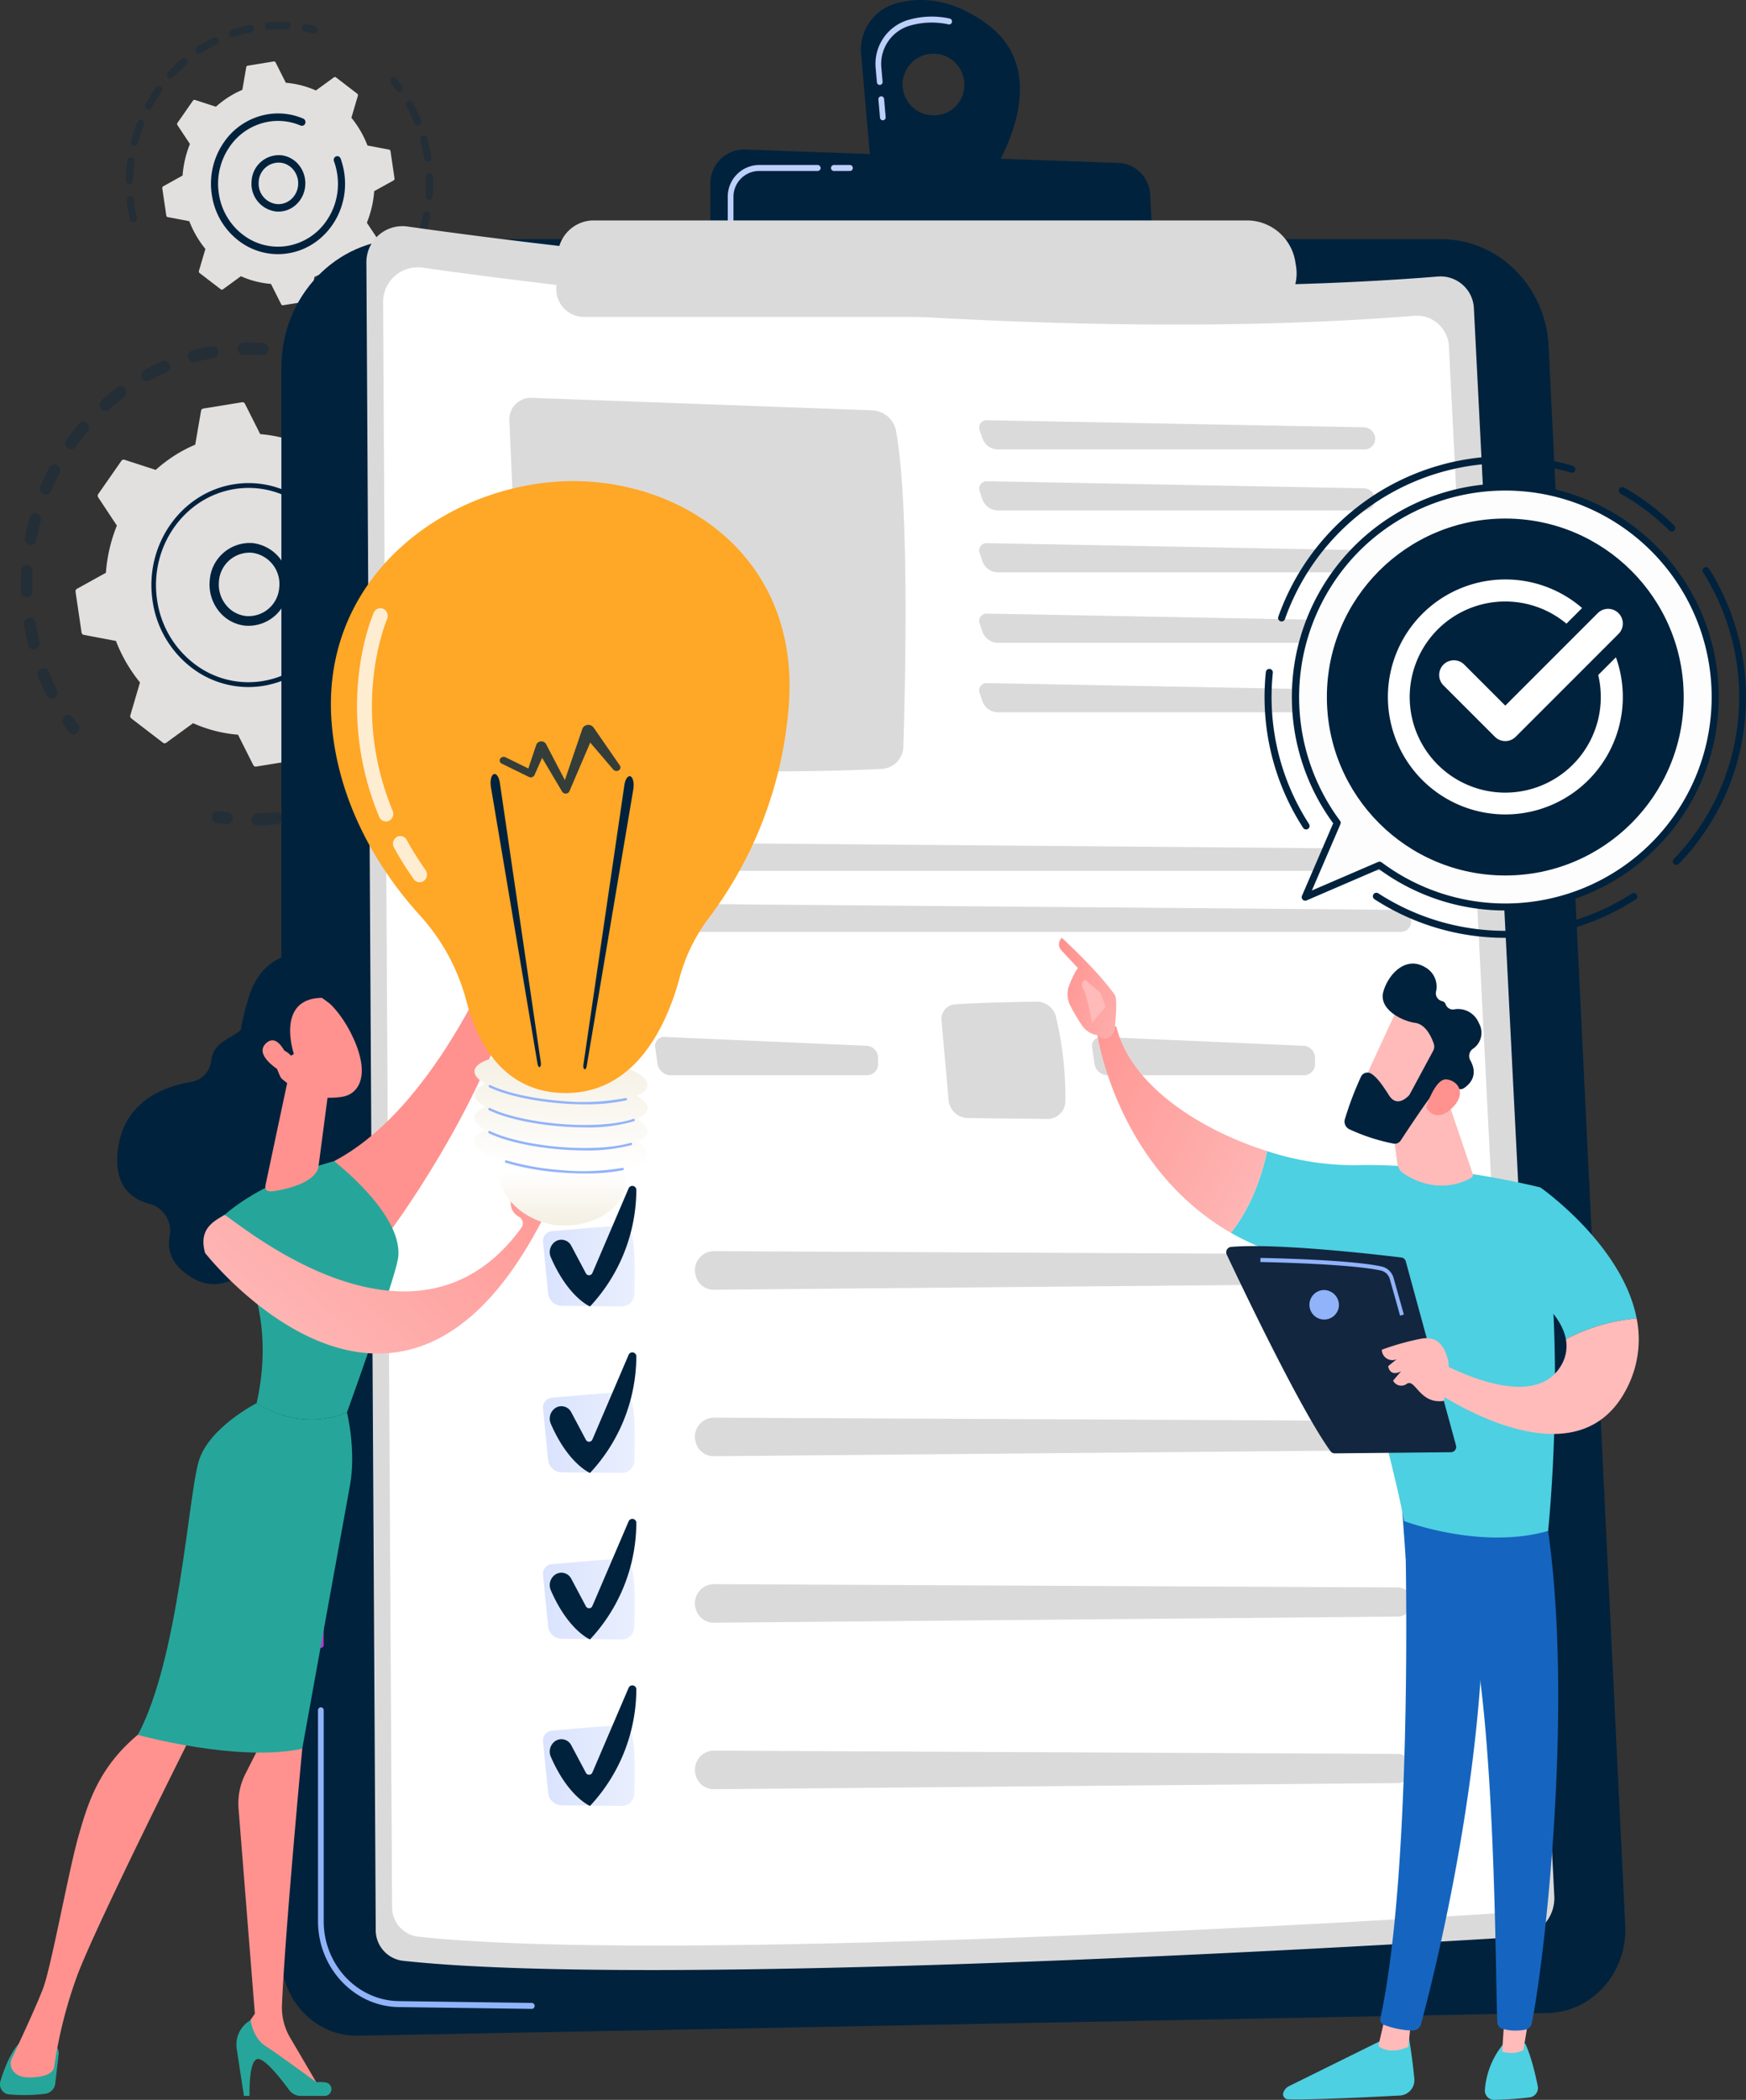 <svg id="img9" xmlns="http://www.w3.org/2000/svg" xmlns:xlink="http://www.w3.org/1999/xlink" width="417.709" height="502.223" viewBox="0 0 417.709 502.223">
  <rect x="0" y="0" width="417.709" height="502.223" fill="#333333" stroke="none"/>
  <defs>
    <linearGradient id="linear-gradient" x1="-30.681" y1="-2.445" x2="159.693" y2="15.534" gradientUnits="objectBoundingBox">
      <stop offset="0" stop-color="#a737d5"/>
      <stop offset="1" stop-color="#ef497a"/>
    </linearGradient>
    <linearGradient id="linear-gradient-2" y1="0.5" x2="1" y2="0.5" gradientUnits="objectBoundingBox">
      <stop offset="0" stop-color="#dae3fe"/>
      <stop offset="1" stop-color="#e9effd"/>
    </linearGradient>
    <linearGradient id="linear-gradient-6" x1="-31.909" y1="0.302" x2="-31.237" y2="1.263" gradientUnits="objectBoundingBox">
      <stop offset="0" stop-color="#febbba"/>
      <stop offset="1" stop-color="#ff928e"/>
    </linearGradient>
    <linearGradient id="linear-gradient-7" x1="-71.467" y1="1.602" x2="-70.432" y2="-1.187" xlink:href="#linear-gradient-6"/>
    <linearGradient id="linear-gradient-8" x1="-29.825" y1="1.698" x2="-29.362" y2="-1.193" xlink:href="#linear-gradient-6"/>
    <linearGradient id="linear-gradient-9" x1="-94.169" y1="1.857" x2="-93.914" y2="0.807" xlink:href="#linear-gradient-6"/>
    <linearGradient id="linear-gradient-10" x1="-62.392" y1="1.328" x2="-60.931" y2="-1.033" xlink:href="#linear-gradient-6"/>
    <linearGradient id="linear-gradient-11" x1="-225.703" y1="3.259" x2="-220.387" y2="-4.349" xlink:href="#linear-gradient-6"/>
    <linearGradient id="linear-gradient-12" x1="-114.581" y1="1.592" x2="-112.969" y2="4.225" xlink:href="#linear-gradient-6"/>
    <linearGradient id="linear-gradient-13" x1="0.245" y1="0.738" x2="1.049" y2="-0.129" xlink:href="#linear-gradient-6"/>
    <linearGradient id="linear-gradient-14" x1="0.5" x2="0.5" y2="1" gradientUnits="objectBoundingBox">
      <stop offset="0" stop-color="#f4efe2"/>
      <stop offset="0.697" stop-color="#fff"/>
      <stop offset="1" stop-color="#f4efe2"/>
    </linearGradient>
    <linearGradient id="linear-gradient-15" x1="168.484" y1="-0.207" x2="169.492" y2="-0.207" xlink:href="#linear-gradient-6"/>
    <linearGradient id="linear-gradient-16" x1="187.787" y1="-0.014" x2="188.801" y2="-0.014" xlink:href="#linear-gradient-6"/>
    <linearGradient id="linear-gradient-17" x1="1.116" y1="0.941" x2="-0.257" y2="0.054" xlink:href="#linear-gradient-6"/>
    <linearGradient id="linear-gradient-18" x1="1.434" y1="1.247" x2="-0.053" y2="0.185" xlink:href="#linear-gradient-6"/>
    <linearGradient id="linear-gradient-19" x1="259.481" y1="0.059" x2="261.483" y2="-1.721" xlink:href="#linear-gradient-6"/>
    <linearGradient id="linear-gradient-20" x1="24.605" y1="0.303" x2="25.607" y2="0.303" xlink:href="#linear-gradient-6"/>
    <linearGradient id="linear-gradient-21" x1="63.919" y1="0.247" x2="64.91" y2="0.247" xlink:href="#linear-gradient-6"/>
    <linearGradient id="linear-gradient-22" x1="78.957" y1="0.5" x2="79.957" y2="0.5" xlink:href="#linear-gradient-6"/>
    <linearGradient id="linear-gradient-23" x1="-2.291" y1="7.018" x2="-3.428" y2="8.299" xlink:href="#linear-gradient-6"/>
    <linearGradient id="linear-gradient-24" x1="-13.283" y1="24.541" x2="-10.677" y2="21.894" xlink:href="#linear-gradient-6"/>
  </defs>
  <g id="Grupo_28695" data-name="Grupo 28695" transform="translate(4.965 5.231)">
    <g id="Grupo_28689" data-name="Grupo 28689" transform="translate(0 76.713)">
      <g id="Grupo_28685" data-name="Grupo 28685" opacity="0.3">
        <path id="Trazado_68412" data-name="Trazado 68412" d="M550.642,913.45a1.4,1.4,0,0,1-1.448,1.369c-1.477-.08-2.979-.094-4.465-.042a1.406,1.406,0,0,1-1.422-1.369v-.028a1.419,1.419,0,0,1,1.332-1.494c1.564-.055,3.145-.04,4.7.044a1.413,1.413,0,0,1,1.3,1.366A1.446,1.446,0,0,1,550.642,913.45Zm-13.127,2.1c-1.464.264-2.932.6-4.363.989a1.374,1.374,0,0,1-1.682-1.034,1.454,1.454,0,0,1,.986-1.764c1.505-.412,3.05-.762,4.591-1.041a1.386,1.386,0,0,1,1.592,1.18,1.564,1.564,0,0,1,.018.171A1.433,1.433,0,0,1,537.515,915.553Zm-11.232,3.417c-1.368.6-2.727,1.266-4.042,1.985a1.347,1.347,0,0,1-1.859-.614,1.483,1.483,0,0,1,.585-1.951c1.384-.758,2.816-1.461,4.257-2.09a1.356,1.356,0,0,1,1.8.779,1.516,1.516,0,0,1,.1.48A1.455,1.455,0,0,1,526.283,918.97Zm-10.222,5.967c-1.208.9-2.391,1.875-3.519,2.884a1.334,1.334,0,0,1-1.943-.163,1.5,1.5,0,0,1,.155-2.039c1.188-1.062,2.434-2.083,3.7-3.036a1.337,1.337,0,0,1,1.922.336,1.495,1.495,0,0,1-.32,2.017Zm-8.7,8.208c-.983,1.161-1.933,2.382-2.823,3.631a1.336,1.336,0,0,1-1.929.292,1.492,1.492,0,0,1-.278-2.024c.936-1.313,1.935-2.6,2.97-3.82a1.333,1.333,0,0,1,1.946-.12,1.47,1.47,0,0,1,.461,1A1.487,1.487,0,0,1,507.36,933.145Zm-6.753,10.023c-.716,1.362-1.384,2.773-1.987,4.195a1.353,1.353,0,0,1-1.819.733,1.475,1.475,0,0,1-.7-1.909c.634-1.5,1.338-2.981,2.091-4.415a1.345,1.345,0,0,1,1.872-.568,1.454,1.454,0,0,1,.711,1.192A1.5,1.5,0,0,1,500.607,943.168Zm-1.194,53.686a1.347,1.347,0,0,1-1.858-.616c-.719-1.452-1.387-2.957-1.985-4.472a1.471,1.471,0,0,1,.746-1.889,1.356,1.356,0,0,1,1.8.782c.568,1.439,1.2,2.868,1.885,4.246a1.5,1.5,0,0,1,.154.59A1.46,1.46,0,0,1,499.413,996.854Zm-3.27-42.349c-.409,1.494-.76,3.025-1.045,4.551a1.383,1.383,0,0,1-1.618,1.141,1.447,1.447,0,0,1-1.087-1.7c.3-1.606.67-3.219,1.1-4.792a1.37,1.37,0,0,1,1.705-.991,1.435,1.435,0,0,1,1,1.314A1.523,1.523,0,0,1,496.143,954.505Zm-1.317,30.7a1.374,1.374,0,0,1-1.68-1.038c-.39-1.584-.721-3.206-.983-4.822a1.438,1.438,0,0,1,1.128-1.668,1.387,1.387,0,0,1,1.59,1.183c.249,1.536.563,3.078.934,4.583a1.5,1.5,0,0,1,.042.287A1.44,1.44,0,0,1,494.826,985.206Zm-.62-18.6c-.08,1.551-.1,3.127-.05,4.683a1.379,1.379,0,1,1-2.754.122c0-.01,0-.021,0-.031-.05-1.638-.032-3.3.052-4.929a1.376,1.376,0,0,1,2.753,0C494.208,966.5,494.207,966.551,494.205,966.6Z" transform="translate(-491.373 -911.854)" fill="#00223d"/>
        <path id="Trazado_68413" data-name="Trazado 68413" d="M553.539,1411.087a1.48,1.48,0,0,0-.287-.809c-.436-.589-.867-1.2-1.283-1.808a1.336,1.336,0,0,0-1.922-.338,1.491,1.491,0,0,0-.322,2.017c.437.643.89,1.282,1.349,1.9a1.336,1.336,0,0,0,1.934.255A1.474,1.474,0,0,0,553.539,1411.087Z" transform="translate(-539.538 -1318.897)" fill="#00223d"/>
      </g>
      <g id="Grupo_28686" data-name="Grupo 28686" transform="translate(45.743 19.792)" opacity="0.3">
        <path id="Trazado_68414" data-name="Trazado 68414" d="M763.917,1538.1a1.419,1.419,0,0,0-1.23-1.36c-.706-.079-1.424-.175-2.13-.285a1.39,1.39,0,0,0-1.566,1.218,1.435,1.435,0,0,0,1.161,1.643c.744.116,1.5.217,2.243.3a1.4,1.4,0,0,0,1.516-1.285A1.526,1.526,0,0,0,763.917,1538.1Z" transform="translate(-758.975 -1444.201)" fill="#00223d"/>
        <path id="Trazado_68415" data-name="Trazado 68415" d="M869.436,1097.44a1.38,1.38,0,1,1-2.756.01c0-1.52-.072-3.065-.2-4.606a1.428,1.428,0,0,1,1.255-1.565,1.4,1.4,0,0,1,1.492,1.316q.083,1,.133,2C869.407,1095.542,869.433,1096.5,869.436,1097.44Zm-2.4-10.9a1.378,1.378,0,0,1-1.647-1.092c-.322-1.5-.707-2.993-1.146-4.451a1.46,1.46,0,0,1,.9-1.814,1.367,1.367,0,0,1,1.729.943c.462,1.535.868,3.111,1.206,4.685a1.475,1.475,0,0,1,.032.244A1.438,1.438,0,0,1,867.033,1086.536Zm1.916,18.768c-.2,1.594-.476,3.2-.809,4.777a1.379,1.379,0,0,1-1.644,1.1,1.449,1.449,0,0,1-1.047-1.725c.316-1.5.575-3.022.768-4.536a1.393,1.393,0,0,1,1.55-1.241,1.421,1.421,0,0,1,1.192,1.356A1.529,1.529,0,0,1,868.948,1105.3Zm-5.482-30.593a1.35,1.35,0,0,1-1.836-.686c-.626-1.383-1.316-2.755-2.05-4.076a1.485,1.485,0,0,1,.5-1.977,1.343,1.343,0,0,1,1.885.521c.773,1.392,1.5,2.836,2.158,4.292a1.5,1.5,0,0,1,.132.544A1.458,1.458,0,0,1,863.466,1074.712Zm2.55,42.922c-.533,1.508-1.135,3.012-1.79,4.472a1.351,1.351,0,0,1-1.833.693,1.478,1.478,0,0,1-.661-1.924c.622-1.387,1.194-2.816,1.7-4.247a1.361,1.361,0,0,1,1.771-.853,1.443,1.443,0,0,1,.9,1.281A1.514,1.514,0,0,1,866.016,1117.634Zm-5.438,11.356c-.836,1.352-1.737,2.682-2.676,3.955a1.336,1.336,0,0,1-1.934.258,1.493,1.493,0,0,1-.245-2.029c.893-1.21,1.748-2.474,2.543-3.759a1.34,1.34,0,0,1,1.906-.426,1.461,1.461,0,0,1,.626,1.139A1.491,1.491,0,0,1,860.578,1128.99Zm-7.668,9.843c-1.1,1.129-2.253,2.223-3.433,3.25a1.334,1.334,0,0,1-1.94-.19,1.5,1.5,0,0,1,.181-2.036c1.122-.975,2.219-2.015,3.262-3.088a1.333,1.333,0,0,1,1.949.02,1.5,1.5,0,0,1-.019,2.045Zm-9.531,7.854c-1.306.85-2.662,1.652-4.03,2.382a1.347,1.347,0,0,1-1.853-.633,1.482,1.482,0,0,1,.6-1.945c1.3-.694,2.586-1.455,3.827-2.262a1.34,1.34,0,0,1,1.9.466,1.491,1.491,0,0,1,.205.685A1.468,1.468,0,0,1,843.378,1146.688Zm-10.949,5.466c-1.449.526-2.939.994-4.428,1.391a1.375,1.375,0,0,1-1.675-1.046,1.455,1.455,0,0,1,1-1.757c1.415-.377,2.83-.821,4.206-1.321a1.363,1.363,0,0,1,1.753.894,1.506,1.506,0,0,1,.075.4A1.449,1.449,0,0,1,832.429,1152.154Zm-11.813,2.808c-1.122.135-2.263.234-3.39.3q-.612.034-1.221.053a1.393,1.393,0,0,1-1.42-1.4,1.419,1.419,0,0,1,1.335-1.49q.579-.018,1.161-.05c1.071-.059,2.155-.154,3.222-.282a1.4,1.4,0,0,1,1.525,1.273c0,.029.006.06.007.089A1.427,1.427,0,0,1,820.616,1154.962Z" transform="translate(-805.079 -1059.6)" fill="#00223d"/>
        <path id="Trazado_68416" data-name="Trazado 68416" d="M1048.506,1025.355a1.486,1.486,0,0,0-.292-.816c-.46-.616-.943-1.233-1.432-1.835a1.333,1.333,0,0,0-1.943-.161,1.5,1.5,0,0,0-.154,2.039c.465.571.922,1.158,1.36,1.743a1.335,1.335,0,0,0,1.935.245A1.478,1.478,0,0,0,1048.506,1025.355Z" transform="translate(-995.574 -1022.197)" fill="#00223d"/>
      </g>
      <g id="Grupo_28688" data-name="Grupo 28688" transform="translate(13.099 14.249)">
        <path id="Trazado_68417" data-name="Trazado 68417" d="M630.128,997a.62.62,0,0,0-.748-.009l-6.44,4.691a32.845,32.845,0,0,0-10.748-2.754l-3.657-7.271a.636.636,0,0,0-.668-.353l-9.293,1.509a.659.659,0,0,0-.535.548l-1.391,8.09a33.9,33.9,0,0,0-9.452,6.035l-7.49-2.429a.628.628,0,0,0-.71.247l-5.554,7.962a.7.7,0,0,0-.009.785l4.471,6.757a37.284,37.284,0,0,0-2.624,11.279l-6.929,3.837a.686.686,0,0,0-.336.7l1.438,9.751a.662.662,0,0,0,.522.562l7.71,1.46a36.2,36.2,0,0,0,5.751,9.919l-2.315,7.859a.7.7,0,0,0,.235.745l7.588,5.828a.62.62,0,0,0,.748.01l6.44-4.692a32.842,32.842,0,0,0,10.748,2.754l3.657,7.271a.636.636,0,0,0,.668.352l9.293-1.509a.659.659,0,0,0,.535-.548l1.391-8.091a33.9,33.9,0,0,0,9.452-6.034l7.49,2.429a.627.627,0,0,0,.71-.247l5.554-7.962a.7.7,0,0,0,.009-.784l-4.471-6.757a37.287,37.287,0,0,0,2.625-11.279l6.929-3.837a.686.686,0,0,0,.336-.7l-1.438-9.751a.662.662,0,0,0-.522-.562l-7.71-1.46a36.209,36.209,0,0,0-5.751-9.919l2.315-7.859a.7.7,0,0,0-.235-.745Z" transform="translate(-568.006 -991.294)" fill="#e2dfdf"/>
        <g id="Grupo_28687" data-name="Grupo 28687" transform="translate(32.076 33.658)">
          <path id="Trazado_68418" data-name="Trazado 68418" d="M774.519,1189.794a9.6,9.6,0,0,1-10.3,8.946,9.265,9.265,0,0,1-6.4-3.549,10.182,10.182,0,0,1-2.13-7.255,9.6,9.6,0,0,1,10.3-8.947,9.735,9.735,0,0,1,8.555,9.347A10.476,10.476,0,0,1,774.519,1189.794Zm-14.992,3.922a7.1,7.1,0,0,0,4.9,2.721,7.361,7.361,0,0,0,7.894-6.859,7.52,7.52,0,0,0-6.537-8.283,7.36,7.36,0,0,0-7.894,6.859,8.074,8.074,0,0,0-.022,1.128A7.763,7.763,0,0,0,759.526,1193.716Z" transform="translate(-755.655 -1178.947)" fill="#00223d"/>
        </g>
        <path id="Trazado_68419" data-name="Trazado 68419" d="M720.669,1122.308q-.063-1.244-.246-2.493h0q-.058-.393-.128-.784a25.509,25.509,0,0,0-.976-3.769l-.017-.05c-.016-.047-.033-.095-.05-.142-.032-.092-.065-.183-.1-.275a.551.551,0,0,0-.543-.371.546.546,0,0,0-.169.038.588.588,0,0,0-.317.747,24.258,24.258,0,0,1,1.208,4.782,23.87,23.87,0,0,1-7.293,21.022,21.571,21.571,0,0,1-11.2,5.489,21.188,21.188,0,0,1-16.462-4.211,23.281,23.281,0,0,1-8.8-15.193c-1.867-12.665,6.429-24.552,18.493-26.511a21.154,21.154,0,0,1,11.714,1.429.519.519,0,0,0,.237.042.552.552,0,0,0,.481-.36.588.588,0,0,0-.3-.754,22.221,22.221,0,0,0-12.3-1.5c-12.665,2.057-21.373,14.546-19.414,27.831a24.439,24.439,0,0,0,9.241,15.949,22.306,22.306,0,0,0,14.9,4.68,22.6,22.6,0,0,0,2.379-.258,22.949,22.949,0,0,0,15.2-9.7A25.055,25.055,0,0,0,720.669,1122.308Z" transform="translate(-656.057 -1079.809)" fill="#00223d"/>
      </g>
    </g>
    <g id="Grupo_28694" data-name="Grupo 28694" transform="translate(25.156 0)">
      <g id="Grupo_28690" data-name="Grupo 28690" opacity="0.3">
        <path id="Trazado_68420" data-name="Trazado 68420" d="M888.708,488.584a.883.883,0,0,0-.654-.822c-.7-.175-1.421-.33-2.133-.461a.856.856,0,0,0-.985.726.889.889,0,0,0,.692,1.034c.679.124,1.363.272,2.034.439a.851.851,0,0,0,1.025-.663A.949.949,0,0,0,888.708,488.584Z" transform="translate(-842.807 -486.727)" fill="#00223d"/>
        <path id="Trazado_68421" data-name="Trazado 68421" d="M677.958,485.146a.868.868,0,0,1-.892.848,33.789,33.789,0,0,0-3.571.007q-.375.021-.752.05a.866.866,0,0,1-.911-.825.912.912,0,0,1,.787-.957q.394-.03.787-.052a35.231,35.231,0,0,1,3.745-.007.873.873,0,0,1,.808.844C677.959,485.085,677.959,485.115,677.958,485.146Zm-9.5,1.513a33.968,33.968,0,0,0-4.18,1.152.843.843,0,0,1-1.075-.569.905.905,0,0,1,.542-1.128,35.519,35.519,0,0,1,4.382-1.208.854.854,0,0,1,1,.7.971.971,0,0,1,.015.128A.886.886,0,0,1,668.459,486.66Zm-8.193,2.838a34.523,34.523,0,0,0-3.783,2.2.828.828,0,0,1-1.175-.273.918.918,0,0,1,.26-1.233,36.282,36.282,0,0,1,3.968-2.3.835.835,0,0,1,1.134.424.936.936,0,0,1,.081.336A.9.9,0,0,1,660.265,489.5Zm-7.279,4.864a35.938,35.938,0,0,0-3.155,3.1.823.823,0,0,1-1.2.036.925.925,0,0,1-.035-1.262,37.722,37.722,0,0,1,3.309-3.25.825.825,0,0,1,1.2.119.925.925,0,0,1-.114,1.258Zm-5.926,6.581a37.472,37.472,0,0,0-2.344,3.81.83.83,0,0,1-1.159.341.915.915,0,0,1-.325-1.216,39.394,39.394,0,0,1,2.456-3.994.826.826,0,0,1,1.19-.19.9.9,0,0,1,.346.673A.921.921,0,0,1,647.061,500.943Zm-4.224,7.891a37.872,37.872,0,0,0-1.385,4.291.848.848,0,0,1-1.044.629.9.9,0,0,1-.6-1.1,39.734,39.734,0,0,1,1.453-4.5.838.838,0,0,1,1.11-.488.893.893,0,0,1,.528.78A.928.928,0,0,1,642.837,508.835Zm-2.256,8.732a38.472,38.472,0,0,0-.339,4.521.852.852,0,1,1-1.7-.031,40.623,40.623,0,0,1,.356-4.74.86.86,0,0,1,.963-.759.878.878,0,0,1,.73.837A.983.983,0,0,1,640.581,517.566Zm-.064,14.6a.85.85,0,0,1-1.022-.668,40.583,40.583,0,0,1-.684-4.068c-.026-.208-.048-.415-.069-.623a.875.875,0,0,1,.758-.981.863.863,0,0,1,.936.8c.019.195.04.389.064.588a38.754,38.754,0,0,0,.653,3.884.928.928,0,0,1,.021.156A.888.888,0,0,1,640.518,532.164Z" transform="translate(-638.539 -484.164)" fill="#00223d"/>
      </g>
      <g id="Grupo_28691" data-name="Grupo 28691" transform="translate(53.689 13.244)" opacity="0.3">
        <path id="Trazado_68422" data-name="Trazado 68422" d="M972.437,607.383a40.828,40.828,0,0,1-.093,4.674.865.865,0,0,1-.918.818.886.886,0,0,1-.779-.963,38.79,38.79,0,0,0,.088-4.459.852.852,0,1,1,1.7-.083Zm-1.15-3.632a.857.857,0,0,1-.975-.74,38.966,38.966,0,0,0-.927-4.356.9.9,0,0,1,.584-1.1.846.846,0,0,1,1.052.612,40.666,40.666,0,0,1,.971,4.565.95.95,0,0,1,.01.1A.884.884,0,0,1,971.288,603.752Zm.423,12.938a40.364,40.364,0,0,1-1.167,4.514.843.843,0,0,1-1.079.56.9.9,0,0,1-.534-1.132,38.529,38.529,0,0,0,1.114-4.305.853.853,0,0,1,1.006-.693.882.882,0,0,1,.678.827A.957.957,0,0,1,971.711,616.689Zm-2.63-21.765a.837.837,0,0,1-1.117-.472,37.52,37.52,0,0,0-1.9-3.991.92.92,0,0,1,.31-1.22.83.83,0,0,1,1.164.326,39.13,39.13,0,0,1,1.994,4.186.926.926,0,0,1,.067.3A.9.9,0,0,1,969.08,594.924Zm-.218,30.608a39.427,39.427,0,0,1-2.167,4.086.828.828,0,0,1-1.176.272.919.919,0,0,1-.259-1.234,37.379,37.379,0,0,0,2.067-3.9.834.834,0,0,1,1.136-.419.9.9,0,0,1,.482.759A.928.928,0,0,1,968.863,625.532Zm-4.787,7.869a38.4,38.4,0,0,1-3.036,3.424.823.823,0,0,1-1.2-.031.925.925,0,0,1,.029-1.263,36.68,36.68,0,0,0,2.9-3.267.824.824,0,0,1,1.2-.121.908.908,0,0,1,.309.643A.918.918,0,0,1,964.076,633.4Zm-6.445,6.44A36.67,36.67,0,0,1,953.9,642.4a.83.83,0,0,1-1.161-.334.918.918,0,0,1,.317-1.218,34.69,34.69,0,0,0,3.559-2.442.825.825,0,0,1,1.191.183.923.923,0,0,1-.174,1.25Z" transform="translate(-952.626 -583.539)" fill="#00223d"/>
        <path id="Trazado_68423" data-name="Trazado 68423" d="M1011.6,560.585a.918.918,0,0,0-.171-.491c-.439-.61-.9-1.209-1.363-1.78a.824.824,0,0,0-1.2-.1.927.927,0,0,0-.095,1.259c.444.545.881,1.117,1.3,1.7a.825.825,0,0,0,1.192.173A.912.912,0,0,0,1011.6,560.585Z" transform="translate(-999.001 -558)" fill="#00223d"/>
      </g>
      <g id="Grupo_28693" data-name="Grupo 28693" transform="translate(8.692 9.46)">
        <path id="Trazado_68424" data-name="Trazado 68424" d="M730.958,540.723a.416.416,0,0,0-.5-.007l-4.309,3.139a21.977,21.977,0,0,0-7.192-1.842l-2.447-4.865a.426.426,0,0,0-.447-.236l-6.218,1.01a.441.441,0,0,0-.358.367l-.931,5.414a22.675,22.675,0,0,0-6.325,4.038l-5.012-1.626a.42.42,0,0,0-.475.165l-3.716,5.328a.47.47,0,0,0-.006.525l2.992,4.521a24.954,24.954,0,0,0-1.756,7.547l-4.636,2.568a.459.459,0,0,0-.225.469l.962,6.525a.442.442,0,0,0,.349.376l5.159.977a24.215,24.215,0,0,0,3.848,6.637l-1.55,5.259a.465.465,0,0,0,.157.5l5.077,3.9a.415.415,0,0,0,.5.006l4.309-3.139a21.974,21.974,0,0,0,7.192,1.843l2.447,4.865a.425.425,0,0,0,.447.236l6.219-1.01a.441.441,0,0,0,.358-.367l.931-5.414a22.681,22.681,0,0,0,6.325-4.038l5.012,1.626a.42.42,0,0,0,.475-.165l3.716-5.328a.471.471,0,0,0,.006-.525l-2.992-4.522a24.949,24.949,0,0,0,1.756-7.547l4.636-2.568a.459.459,0,0,0,.225-.469L744,558.37a.443.443,0,0,0-.35-.376l-5.159-.977a24.225,24.225,0,0,0-3.848-6.637l1.549-5.259a.465.465,0,0,0-.157-.5Z" transform="translate(-689.389 -536.906)" fill="#e2dfdf"/>
        <g id="Grupo_28692" data-name="Grupo 28692" transform="translate(21.351 22.404)">
          <path id="Trazado_68425" data-name="Trazado 68425" d="M827.146,669.2a6.813,6.813,0,0,1-2.3,4.572,6.192,6.192,0,0,1-4.709,1.523,6.684,6.684,0,0,1-5.808-7.359,6.54,6.54,0,0,1,7.013-6.093,6.313,6.313,0,0,1,4.357,2.417,6.9,6.9,0,0,1,1.471,3.94A7.233,7.233,0,0,1,827.146,669.2Zm-6.854,4.316a4.558,4.558,0,0,0,3.465-1.12,5.016,5.016,0,0,0,1.694-3.362h0a5.112,5.112,0,0,0-1.068-3.635,4.642,4.642,0,0,0-3.2-1.778,4.811,4.811,0,0,0-5.159,4.483,5.313,5.313,0,0,0-.014.73A4.878,4.878,0,0,0,820.292,673.516Z" transform="translate(-814.297 -661.811)" fill="#00223d"/>
        </g>
        <path id="Trazado_68426" data-name="Trazado 68426" d="M789.67,622.214q-.042-.847-.168-1.7a17.6,17.6,0,0,0-.823-3.318l-.052-.144a.851.851,0,0,0-.839-.573.812.812,0,0,0-.261.058.909.909,0,0,0-.49,1.154,15.685,15.685,0,0,1,.782,3.095h0c.009.058.017.116.025.174a15.581,15.581,0,0,1-.732,7.325,15.383,15.383,0,0,1-1.814,3.574l-.019.027-.057.083a14.152,14.152,0,0,1-9.373,5.979,13.92,13.92,0,0,1-1.467.16,13.758,13.758,0,0,1-9.19-2.886,15.072,15.072,0,0,1-5.7-9.835,15.522,15.522,0,0,1,2.6-11.183,14.153,14.153,0,0,1,9.373-5.979,13.7,13.7,0,0,1,7.583.925.81.81,0,0,0,.365.065.854.854,0,0,0,.744-.555.91.91,0,0,0-.468-1.164,15.326,15.326,0,0,0-8.484-1.036,15.832,15.832,0,0,0-10.487,6.69,17.335,17.335,0,0,0-2.907,12.511,16.856,16.856,0,0,0,6.375,11,15.389,15.389,0,0,0,10.282,3.229,15.689,15.689,0,0,0,1.641-.178C784.3,638.382,790.1,630.723,789.67,622.214Z" transform="translate(-745.954 -593.82)" fill="#00223d"/>
      </g>
    </g>
  </g>
  <g id="Grupo_28702" data-name="Grupo 28702" transform="translate(67.318)">
    <path id="Trazado_68431" data-name="Trazado 68431" d="M856.149,804.573c0-16.92,13.072-30.636,29.2-30.636H1133.63c13.7,0,24.992,11.264,25.689,25.618l18.327,377.718c.545,11.233-7.882,20.708-18.6,20.912l-284.565,5.427c-10.07.192-18.332-8.322-18.332-18.89Z" transform="translate(-856.149 -716.731)" fill="#00223d"/>
    <path id="Trazado_68432" data-name="Trazado 68432" d="M958.573,2803.728h-.009l-31.841-.432c-10.647-.145-19.309-9.353-19.309-20.525v-50.445a.681.681,0,1,1,1.36,0v50.445c0,10.4,8.06,18.963,17.967,19.1l31.841.431a.715.715,0,0,1-.008,1.427Z" transform="translate(-898.651 -2323.266)" fill="#91b3fa"/>
    <path id="Trazado_68433" data-name="Trazado 68433" d="M908.094,2608.545a.7.7,0,0,1-.68-.714v-8.169a.681.681,0,1,1,1.36,0v8.169A.7.7,0,0,1,908.094,2608.545Z" transform="translate(-898.651 -2214.399)" fill="url(#linear-gradient)"/>
    <g id="Grupo_28700" data-name="Grupo 28700" transform="translate(20.341 54.062)">
      <path id="Trazado_68434" data-name="Trazado 68434" d="M975.145,765.366a8.635,8.635,0,0,1,9.619-8.875c33.906,4.825,150.5,19.747,246.895,11.982a7.981,7.981,0,0,1,8.445,7.761l19.217,379.4a9.316,9.316,0,0,1-8.478,9.958c-40.543,2.518-207.511,12.25-267.066,5.7a7.377,7.377,0,0,1-6.4-7.425Z" transform="translate(-975.145 -756.408)" fill="#dbdada"/>
      <path id="Trazado_68435" data-name="Trazado 68435" d="M998.509,819.916a8.31,8.31,0,0,1,9.257-8.542c32.629,4.643,144.831,19,237.6,11.531a7.681,7.681,0,0,1,8.127,7.469l18.493,365.115a8.965,8.965,0,0,1-8.159,9.584c-39.017,2.423-199.7,11.789-257.009,5.49a7.1,7.1,0,0,1-6.157-7.145Z" transform="translate(-994.515 -801.451)" fill="#fff"/>
      <path id="Trazado_68436" data-name="Trazado 68436" d="M1175.188,990.967l3.465,78.278a4.858,4.858,0,0,0,4.6,4.747c13.816.409,56.866,1.51,81.174.181a5.439,5.439,0,0,0,5.016-5.372c.464-14.68,1.478-57.407-1.71-75.268a6.073,6.073,0,0,0-5.674-5.1l-81.66-3A5.174,5.174,0,0,0,1175.188,990.967Z" transform="translate(-1140.989 -944.352)" fill="#dbdada"/>
      <path id="Trazado_68437" data-name="Trazado 68437" d="M1925.115,1022.324a2.552,2.552,0,0,0,2.563-2.626,2.792,2.792,0,0,0-2.708-2.675l-90.093-1.685a1.782,1.782,0,0,0-1.76,2.559l.61,1.818a4.013,4.013,0,0,0,3.511,2.609Z" transform="translate(-1686.342 -968.895)" fill="#dbdada"/>
      <path id="Trazado_68438" data-name="Trazado 68438" d="M1834.876,1096.695a1.782,1.782,0,0,0-1.76,2.559l.61,1.818a4.013,4.013,0,0,0,3.511,2.608h87.877a2.552,2.552,0,0,0,2.563-2.626,2.792,2.792,0,0,0-2.708-2.675Z" transform="translate(-1686.342 -1035.659)" fill="#dbdada"/>
      <path id="Trazado_68439" data-name="Trazado 68439" d="M1834.876,1179.235a1.782,1.782,0,0,0-1.76,2.559l.61,1.818a4.013,4.013,0,0,0,3.511,2.609h87.877a2.552,2.552,0,0,0,2.563-2.626,2.792,2.792,0,0,0-2.708-2.675Z" transform="translate(-1686.342 -1103.394)" fill="#dbdada"/>
      <path id="Trazado_68440" data-name="Trazado 68440" d="M1834.876,1273.177a1.782,1.782,0,0,0-1.76,2.559l.61,1.818a4.013,4.013,0,0,0,3.511,2.608h87.877a2.552,2.552,0,0,0,2.563-2.626,2.791,2.791,0,0,0-2.708-2.675Z" transform="translate(-1686.342 -1180.486)" fill="#dbdada"/>
      <path id="Trazado_68441" data-name="Trazado 68441" d="M1834.876,1365.859a1.782,1.782,0,0,0-1.76,2.559l.61,1.818a4.012,4.012,0,0,0,3.511,2.609h87.877a2.552,2.552,0,0,0,2.563-2.626,2.792,2.792,0,0,0-2.708-2.675Z" transform="translate(-1686.342 -1256.544)" fill="#dbdada"/>
      <path id="Trazado_68442" data-name="Trazado 68442" d="M1394.068,1584.146a2.447,2.447,0,0,0,2.47-2.626,2.879,2.879,0,0,0-2.8-2.648l-210.331-1.739c-1.45-.012-1.9.952-.994,2.142l2.055,2.708a6.1,6.1,0,0,0,4.277,2.163Z" transform="translate(-1146.597 -1429.923)" fill="#dbdada"/>
      <path id="Trazado_68443" data-name="Trazado 68443" d="M1183.407,1658.49c-1.45-.012-1.9.951-.994,2.142l2.055,2.708a6.1,6.1,0,0,0,4.277,2.163h205.323a2.448,2.448,0,0,0,2.47-2.626,2.878,2.878,0,0,0-2.8-2.648Z" transform="translate(-1146.597 -1496.688)" fill="#dbdada"/>
      <path id="Trazado_68444" data-name="Trazado 68444" d="M1171.542,1791.274c5.044-.406,14.49-.594,19.689-.67a4.759,4.759,0,0,1,4.652,3.781,84.364,84.364,0,0,1,2.214,19.976,4.284,4.284,0,0,1-4.222,4.3l-19.188-.217a4.7,4.7,0,0,1-4.538-4.385l-1.687-18.941A3.477,3.477,0,0,1,1171.542,1791.274Z" transform="translate(-1135.405 -1605.105)" fill="#fff" opacity="0.6"/>
      <path id="Trazado_68445" data-name="Trazado 68445" d="M1381.521,1837.625a2.163,2.163,0,0,0-2.242,2.62l.546,3.814a3.218,3.218,0,0,0,3.027,2.735H1430a2.672,2.672,0,0,0,2.6-2.765l-.017-1.4a2.9,2.9,0,0,0-2.666-2.881Z" transform="translate(-1310.175 -1643.689)" fill="#dbdada"/>
      <path id="Trazado_68446" data-name="Trazado 68446" d="M1783.066,1791.274c5.044-.406,14.49-.594,19.689-.67a4.759,4.759,0,0,1,4.652,3.781,84.344,84.344,0,0,1,2.213,19.976,4.283,4.283,0,0,1-4.222,4.3l-19.187-.217a4.7,4.7,0,0,1-4.538-4.385l-1.687-18.941A3.477,3.477,0,0,1,1783.066,1791.274Z" transform="translate(-1642.398 -1605.105)" fill="#dbdada"/>
      <path id="Trazado_68447" data-name="Trazado 68447" d="M1993.044,1837.625a2.163,2.163,0,0,0-2.242,2.62l.546,3.814a3.218,3.218,0,0,0,3.027,2.735h47.147a2.672,2.672,0,0,0,2.6-2.765l-.016-1.4a2.9,2.9,0,0,0-2.666-2.881Z" transform="translate(-1817.167 -1643.689)" fill="#dbdada"/>
      <g id="Grupo_28699" data-name="Grupo 28699" transform="translate(39.025 229.563)">
        <path id="Trazado_68448" data-name="Trazado 68448" d="M1227.631,2096.917h-.048l-17.706-.178a4.833,4.833,0,0,1-4.857-4.248l-1.557-15.589a3.5,3.5,0,0,1,.763-2.547,3.824,3.824,0,0,1,2.709-1.4h0c1.492-.107,3.593-.3,5.816-.493,4.683-.419,10.511-.939,13.79-.982a4.972,4.972,0,0,1,4.958,3.639c.922,3.578.842,10.353.666,17.568A4.46,4.46,0,0,1,1227.631,2096.917Zm-20.6-22.541a2.476,2.476,0,0,0-1.761.9,2.032,2.032,0,0,0-.451,1.48l1.556,15.588a3.453,3.453,0,0,0,3.518,2.97l17.705.178h.035a3.069,3.069,0,0,0,3.175-2.843c.173-7.106.255-13.765-.62-17.159a3.666,3.666,0,0,0-3.628-2.585c-3.23.043-9.031.562-13.692.978-2.23.2-4.336.387-5.839.495Z" transform="translate(-1203.447 -2065.162)" fill="#fff"/>
        <path id="Trazado_68449" data-name="Trazado 68449" d="M1224.475,2091.218c3.72-.267,11.8-1.128,15.638-1.178a3.442,3.442,0,0,1,3.431,2.487c.74,2.87.642,8.593.514,13.875a3,3,0,0,1-3.114,2.827l-14.149-.142a3.318,3.318,0,0,1-3.347-2.884l-1.244-12.457A2.367,2.367,0,0,1,1224.475,2091.218Z" transform="translate(-1218.988 -2080.395)" fill="url(#linear-gradient-2)"/>
        <path id="Trazado_68450" data-name="Trazado 68450" d="M1435.192,2129.114a4.436,4.436,0,0,0,4.288,3.437l163.819-1.466a3.493,3.493,0,0,0-.013-6.976l-163.823-.784A4.568,4.568,0,0,0,1435.192,2129.114Z" transform="translate(-1395.456 -2107.71)" fill="#dbdada"/>
        <path id="Trazado_68451" data-name="Trazado 68451" d="M1233.152,2049.537h0a2.65,2.65,0,0,1,3.748,1.07l3.492,6.569a.855.855,0,0,0,1.558-.071l8.662-20.235a.962.962,0,0,1,1.849.438,41.045,41.045,0,0,1-11.079,27.8s-5.194-2.118-9.376-11.756A3.069,3.069,0,0,1,1233.152,2049.537Z" transform="translate(-1226.911 -2036.269)" fill="#00223d"/>
        <path id="Trazado_68452" data-name="Trazado 68452" d="M1227.631,2318.91h-.048l-17.706-.178a4.833,4.833,0,0,1-4.857-4.248l-1.557-15.588a3.5,3.5,0,0,1,.763-2.547,3.823,3.823,0,0,1,2.709-1.4h0c1.492-.107,3.593-.295,5.816-.493,4.683-.419,10.511-.939,13.79-.982h.071a4.964,4.964,0,0,1,4.887,3.639c.922,3.579.842,10.353.666,17.568A4.46,4.46,0,0,1,1227.631,2318.91Zm-20.6-22.54a2.474,2.474,0,0,0-1.761.9,2.033,2.033,0,0,0-.451,1.48l1.556,15.588a3.452,3.452,0,0,0,3.518,2.97l17.705.179h.035a3.069,3.069,0,0,0,3.175-2.843c.173-7.106.255-13.766-.62-17.159a3.644,3.644,0,0,0-3.628-2.584c-3.23.042-9.03.56-13.691.977-2.23.2-4.336.387-5.839.5Z" transform="translate(-1203.447 -2247.337)" fill="#fff"/>
        <path id="Trazado_68453" data-name="Trazado 68453" d="M1224.475,2313.216c3.72-.267,11.8-1.128,15.638-1.178a3.439,3.439,0,0,1,3.431,2.487c.74,2.871.642,8.593.514,13.875a3,3,0,0,1-3.114,2.828l-14.149-.143a3.318,3.318,0,0,1-3.347-2.884l-1.244-12.457A2.367,2.367,0,0,1,1224.475,2313.216Z" transform="translate(-1218.988 -2262.574)" fill="url(#linear-gradient-2)"/>
        <path id="Trazado_68454" data-name="Trazado 68454" d="M1435.192,2351.111a4.435,4.435,0,0,0,4.288,3.437l163.819-1.466a3.493,3.493,0,0,0-.013-6.976l-163.823-.784A4.568,4.568,0,0,0,1435.192,2351.111Z" transform="translate(-1395.456 -2289.889)" fill="#dbdada"/>
        <path id="Trazado_68455" data-name="Trazado 68455" d="M1233.152,2271.534h0a2.65,2.65,0,0,1,3.748,1.07l3.492,6.569a.855.855,0,0,0,1.558-.071l8.662-20.235a.962.962,0,0,1,1.849.438,41.044,41.044,0,0,1-11.079,27.8s-5.194-2.118-9.376-11.755A3.069,3.069,0,0,1,1233.152,2271.534Z" transform="translate(-1226.911 -2218.448)" fill="#00223d"/>
        <path id="Trazado_68456" data-name="Trazado 68456" d="M1227.631,2540.908h-.048l-17.706-.178a4.832,4.832,0,0,1-4.857-4.247l-1.557-15.588a3.5,3.5,0,0,1,.763-2.549,3.825,3.825,0,0,1,2.709-1.4h0c1.492-.107,3.593-.294,5.816-.493,4.683-.418,10.511-.939,13.79-.982h.071a4.965,4.965,0,0,1,4.887,3.639c.922,3.579.842,10.352.666,17.568A4.461,4.461,0,0,1,1227.631,2540.908Zm-20.6-22.541a2.478,2.478,0,0,0-1.761.9,2.034,2.034,0,0,0-.451,1.481l1.556,15.588a3.451,3.451,0,0,0,3.518,2.969l17.706.178h.035a3.069,3.069,0,0,0,3.175-2.842c.173-7.107.255-13.766-.62-17.159a3.639,3.639,0,0,0-3.628-2.584c-3.23.043-9.03.561-13.691.977-2.23.2-4.336.388-5.839.5Z" transform="translate(-1203.447 -2429.515)" fill="#fff"/>
        <path id="Trazado_68457" data-name="Trazado 68457" d="M1224.475,2535.213c3.72-.267,11.8-1.128,15.638-1.178a3.443,3.443,0,0,1,3.431,2.487c.74,2.872.642,8.594.514,13.876a3,3,0,0,1-3.114,2.828l-14.149-.143a3.317,3.317,0,0,1-3.347-2.884l-1.244-12.457A2.367,2.367,0,0,1,1224.475,2535.213Z" transform="translate(-1218.988 -2444.752)" fill="url(#linear-gradient-2)"/>
        <path id="Trazado_68458" data-name="Trazado 68458" d="M1435.192,2573.109a4.436,4.436,0,0,0,4.288,3.437l163.819-1.465a3.494,3.494,0,0,0-.013-6.977l-163.823-.784A4.568,4.568,0,0,0,1435.192,2573.109Z" transform="translate(-1395.456 -2472.067)" fill="#dbdada"/>
        <path id="Trazado_68459" data-name="Trazado 68459" d="M1233.152,2493.532h0a2.65,2.65,0,0,1,3.748,1.07l3.492,6.569a.855.855,0,0,0,1.558-.071l8.662-20.235a.962.962,0,0,1,1.849.438,41.047,41.047,0,0,1-11.079,27.8s-5.194-2.118-9.376-11.756A3.069,3.069,0,0,1,1233.152,2493.532Z" transform="translate(-1226.911 -2400.626)" fill="#00223d"/>
        <path id="Trazado_68460" data-name="Trazado 68460" d="M1227.631,2762.906h-.048l-17.706-.178a4.831,4.831,0,0,1-4.857-4.248l-1.557-15.588a3.5,3.5,0,0,1,.763-2.548,3.823,3.823,0,0,1,2.709-1.4h0c1.492-.107,3.593-.295,5.816-.494,4.683-.419,10.511-.939,13.79-.981h.071a4.964,4.964,0,0,1,4.887,3.64c.922,3.578.842,10.352.666,17.567A4.461,4.461,0,0,1,1227.631,2762.906Zm-20.6-22.541a2.474,2.474,0,0,0-1.761.9,2.035,2.035,0,0,0-.451,1.481l1.556,15.588a3.453,3.453,0,0,0,3.518,2.97l17.706.178h.035a3.069,3.069,0,0,0,3.175-2.842c.173-7.107.255-13.767-.62-17.161a3.635,3.635,0,0,0-3.628-2.584c-3.23.042-9.03.562-13.691.978-2.23.2-4.336.388-5.839.5Z" transform="translate(-1203.447 -2611.694)" fill="#fff"/>
        <path id="Trazado_68461" data-name="Trazado 68461" d="M1224.475,2757.211c3.72-.267,11.8-1.128,15.638-1.178a3.441,3.441,0,0,1,3.431,2.487c.74,2.871.642,8.594.514,13.876a3,3,0,0,1-3.114,2.827l-14.149-.143a3.317,3.317,0,0,1-3.347-2.883l-1.244-12.458A2.368,2.368,0,0,1,1224.475,2757.211Z" transform="translate(-1218.988 -2626.931)" fill="url(#linear-gradient-2)"/>
        <path id="Trazado_68462" data-name="Trazado 68462" d="M1435.192,2795.107h0a4.436,4.436,0,0,0,4.288,3.437l163.819-1.466a3.493,3.493,0,0,0-.013-6.976l-163.823-.784A4.569,4.569,0,0,0,1435.192,2795.107Z" transform="translate(-1395.456 -2654.246)" fill="#dbdada"/>
        <path id="Trazado_68463" data-name="Trazado 68463" d="M1233.152,2715.53h0a2.65,2.65,0,0,1,3.748,1.07l3.492,6.569a.855.855,0,0,0,1.558-.071l8.662-20.234a.962.962,0,0,1,1.849.438,41.044,41.044,0,0,1-11.079,27.8s-5.194-2.118-9.376-11.755A3.069,3.069,0,0,1,1233.152,2715.53Z" transform="translate(-1226.911 -2582.806)" fill="#00223d"/>
      </g>
    </g>
    <path id="Trazado_68464" data-name="Trazado 68464" d="M1697.4,460.706c-8.968-6.547-16.766-6.417-22.256-4.717a11.488,11.488,0,0,0-7.777,12.08l2.367,27.114,28.171,2.623S1714.987,473.546,1697.4,460.706Zm-12.388,21.875a7.379,7.379,0,1,1,7.024-7.371A7.2,7.2,0,0,1,1685.01,482.581Z" transform="translate(-1528.661 -455)" fill="#00223d"/>
    <g id="Grupo_28701" data-name="Grupo 28701" transform="translate(142.14 3.97)">
      <path id="Trazado_68465" data-name="Trazado 68465" d="M1689.437,501.942a.693.693,0,0,1-.676-.649l-.377-4.318a.7.7,0,0,1,.615-.775.684.684,0,0,1,.739.646l.377,4.318a.7.7,0,0,1-.615.775A.622.622,0,0,1,1689.437,501.942Zm-.739-8.462a.693.693,0,0,1-.677-.649l-.287-3.278a10.966,10.966,0,0,1,7.411-11.507,20.1,20.1,0,0,1,10.3-.444.713.713,0,0,1,.529.842.681.681,0,0,1-.8.555,18.839,18.839,0,0,0-9.638.414,9.537,9.537,0,0,0-6.441,10.009l.286,3.278a.7.7,0,0,1-.615.775C1688.74,493.479,1688.719,493.479,1688.7,493.479Z" transform="translate(-1687.691 -477.135)" fill="#bdd0fb"/>
    </g>
    <path id="Trazado_68466" data-name="Trazado 68466" d="M1456.511,676.288V662.656a8.114,8.114,0,0,1,8.2-8.314l89.571,3.22a7.9,7.9,0,0,1,7.432,7.6l.749,13.1Z" transform="translate(-1353.888 -618.583)" fill="#00223d"/>
    <path id="Trazado_68467" data-name="Trazado 68467" d="M1629.919,676.476h-3.852a.714.714,0,0,1,0-1.427h3.852a.714.714,0,0,1,0,1.427Z" transform="translate(-1493.897 -635.58)" fill="#bdd0fb"/>
    <path id="Trazado_68468" data-name="Trazado 68468" d="M1481.577,689a.7.7,0,0,1-.68-.713v-5.515a7.561,7.561,0,0,1,7.364-7.727h14.162a.714.714,0,0,1,0,1.427h-14.162a6.165,6.165,0,0,0-6,6.3v5.515A.7.7,0,0,1,1481.577,689Z" transform="translate(-1374.105 -635.58)" fill="#bdd0fb"/>
    <path id="Trazado_68469" data-name="Trazado 68469" d="M1241.289,757.313a8.632,8.632,0,0,1,8.431-8.432l156.631,0a11.751,11.751,0,0,1,11.408,10.076l.133.8c1.052,6.378-3.628,12.212-9.8,12.212H1247.4a6.647,6.647,0,0,1-6.457-7.108Z" transform="translate(-1175.162 -696.166)" fill="#dbdada"/>
  </g>
  <g id="Grupo_28708" data-name="Grupo 28708" transform="translate(0 115.068)">
    <g id="Grupo_28705" data-name="Grupo 28705" transform="translate(0 93.034)">
      <path id="Trazado_68470" data-name="Trazado 68470" d="M663.1,1789.063s-5.583,2.85-6.609,6.123c-.824,2.627-7,2.965-7.607,8.131a5.811,5.811,0,0,1-4.727,5.21c-6.3,1.014-16.021,4.449-17.576,15.937-1.187,8.767,3.073,12.092,7.543,13.243a6.648,6.648,0,0,1,4.8,7.675c-.637,3.336.313,7.193,5.821,10.242,12.343,6.834,24.67-16.191,24.67-16.191l2.526-40.2Z" transform="translate(-598.333 -1757.88)" fill="#00223d"/>
      <path id="Trazado_68471" data-name="Trazado 68471" d="M972.814,1670.858s-15.883,45.433-42.945,59.632c0,0,9.007,15.421,13.708,16.357,0,0,28.91-38.827,31.857-70.636Z" transform="translate(-849.95 -1660.877)" fill="url(#linear-gradient-6)"/>
      <path id="Trazado_68472" data-name="Trazado 68472" d="M476.356,3182.441l-.8,6.89a2.782,2.782,0,0,1-2.379,2.49,39.988,39.988,0,0,1-8.788.144,2.435,2.435,0,0,1-1.951-3.16c.806-2.66,2.28-6.653,4.405-9h7.284A2.317,2.317,0,0,1,476.356,3182.441Z" transform="translate(-462.33 -2899.167)" fill="#26a69a"/>
      <path id="Trazado_68473" data-name="Trazado 68473" d="M809.972,2744.522l1.23,7.588s-4.117,43.76-4.849,61.264a14.239,14.239,0,0,0,1.934,7.8l7.159,12.2L797.25,2822.1l-.362-2.33,2.979-4.3-3.9-49.022a15.664,15.664,0,0,1,1.631-8.319l3.763-7.419Z" transform="translate(-738.894 -2541.963)" fill="url(#linear-gradient-7)"/>
      <path id="Trazado_68474" data-name="Trazado 68474" d="M814.414,3166.839h-5.807a3.441,3.441,0,0,1-2.774-1.428c-1.81-2.468-5.561-7.283-7.354-7.409-2.414-.169-2.105,8.836-2.105,8.836h-1.353l-1.714-11.191a6.721,6.721,0,0,1,3.312-6.923s.552,4.282,3.544,6.176,12.176,8.677,12.176,8.677a7.922,7.922,0,0,1,2.36.066A1.62,1.62,0,0,1,814.414,3166.839Z" transform="translate(-736.665 -2873.665)" fill="#26a69a"/>
      <path id="Trazado_68475" data-name="Trazado 68475" d="M520.86,2750.187s-24.119,48.009-27.953,58.969a109.591,109.591,0,0,0-5.229,20.971c-.081,1.354-1.684,2.651-6.105,2.651-2.281,0-3.4-.96-3.946-1.889a2.82,2.82,0,0,1-.1-2.619c1.4-2.962,5.823-12.432,7.463-16.725,1.958-5.128,6.169-28.364,8.479-36.443s4.92-16.843,14.978-24.915C508.449,2750.187,515.353,2743.09,520.86,2750.187Z" transform="translate(-474.703 -2544.023)" fill="url(#linear-gradient-8)"/>
      <path id="Trazado_68476" data-name="Trazado 68476" d="M775.223,2061.206c6.222-27.665-9.54-43.311-9.54-43.311,9.945-10.017,28.065-14.576,28.065-14.576s17.291,13.265,15.239,23.647c-1.2,6.085-12.153,36.448-12.153,36.448S786.707,2068.444,775.223,2061.206Z" transform="translate(-713.829 -1933.707)" fill="#26a69a"/>
      <path id="Trazado_68477" data-name="Trazado 68477" d="M669.889,2339.741c2.532-8,13.794-13.7,13.794-13.7,11.485,7.238,21.611,2.209,21.611,2.209s2.271,9.109.7,17.574-11.4,62.866-11.4,62.866c-15.5,3.295-39.327-3.314-39.327-3.314C665.14,2386.992,667.357,2347.745,669.889,2339.741Z" transform="translate(-622.29 -2198.546)" fill="#26a69a"/>
      <path id="Trazado_68478" data-name="Trazado 68478" d="M838.825,1891l-5.058,23.842c-.484,2.1,1.34,1.757,3.363,1.357,3.314-.656,7.585-2.006,9.012-4.712a2.663,2.663,0,0,0,.259-.9l2.173-16.533a3,3,0,0,0-1.657-3.121l-4.193-1.951A2.807,2.807,0,0,0,838.825,1891Z" transform="translate(-770.21 -1839.665)" fill="url(#linear-gradient-9)"/>
      <g id="Grupo_28703" data-name="Grupo 28703" transform="translate(57.288 20.159)">
        <path id="Trazado_68479" data-name="Trazado 68479" d="M846.721,1773.119s5.991,2.654,10.064,11.738,1.032,13.278-2.789,13.854-9.535.489-15.579-5.38S838.934,1769.972,846.721,1773.119Z" transform="translate(-829.458 -1764.647)" fill="url(#linear-gradient-10)"/>
        <path id="Trazado_68480" data-name="Trazado 68480" d="M810.493,1751.436s-4.52-13.29,6.71-13.447l2.642,1.938s4.12-7.368-2.642-10.886-14.677-.612-17.555,8.948-3.369,15.959,1.418,20.533,6.761-.612,6.761-.612-2.607-4.278-1.546-6.567,3.51.473,3.51.473Z" transform="translate(-797.472 -1727.601)" fill="#00223d"/>
        <path id="Trazado_68481" data-name="Trazado 68481" d="M836.062,1846.955s-2.285-6.846-5.334-4.119,2.478,6.323,4.641,7.489Z" transform="translate(-824.3 -1821.641)" fill="url(#linear-gradient-11)"/>
      </g>
      <g id="Grupo_28704" data-name="Grupo 28704" transform="translate(119.704)">
        <path id="Trazado_68482" data-name="Trazado 68482" d="M1167.3,1633.464c.242.808-2.563,2.039-4.216-1.267-.058-1.584-.976-8.372-.074-9.663,4.806-6.875,9.88-7.32,9.88-7.32.945,1.792,2.1,3.306,2.639,5.474a6.934,6.934,0,0,1-.631,4.891c-.793,1.5-1.876,3.449-2.9,4.975A6.168,6.168,0,0,1,1167.3,1633.464Z" transform="translate(-1162.619 -1615.213)" fill="url(#linear-gradient-12)"/>
      </g>
      <path id="Trazado_68483" data-name="Trazado 68483" d="M747.434,2025.259s46.27,59.286,80.839-8.218a8.732,8.732,0,0,0,.249-4.217c-.209-1.258.583-5.72,1.019-8a1.248,1.248,0,0,0-1.065-1.5,1.6,1.6,0,0,0-1.445.65l-6.314,8.437a3.6,3.6,0,0,0,1.788,4.2,1.789,1.789,0,0,1,.616,2.635c-26.29,36.162-70.262-3.52-71.067-3.053C749.2,2017.849,745.9,2019.676,747.434,2025.259Z" transform="translate(-698.377 -1933.707)" fill="url(#linear-gradient-13)"/>
    </g>
    <g id="Grupo_28707" data-name="Grupo 28707" transform="translate(79.162)">
      <path id="Trazado_68484" data-name="Trazado 68484" d="M1126.423,1869.358c.073-.951,1-1.774,2.567-2.434-1.7-.986-2.646-2.042-2.567-3.078.241-3.136,9.7-4.894,21.137-3.927s20.5,4.293,20.264,7.429c-.073.951-1,1.774-2.567,2.434,1.7.985,2.646,2.042,2.567,3.079-.073.95-1,1.774-2.567,2.434,1.7.985,2.646,2.042,2.567,3.078-.073.951-1,1.774-2.567,2.434,1.7.986,2.646,2.042,2.567,3.079-.106,1.386-2.019,2.5-5.106,3.234a29.129,29.129,0,0,1-.078,3.388c-.447,5.778-6.641,10.308-14.833,10.308s-15.282-6.177-15.363-11.973a30.581,30.581,0,0,1,.16-3.782c-3.92-1.374-6.307-3.051-6.182-4.678.073-.951,1-1.775,2.567-2.435-1.7-.986-2.646-2.042-2.567-3.078.073-.951,1-1.774,2.567-2.434C1127.286,1871.451,1126.344,1870.394,1126.423,1869.358Z" transform="translate(-1092.064 -1722.776)" fill="url(#linear-gradient-14)"/>
      <g id="Grupo_28706" data-name="Grupo 28706" transform="translate(37.661 144.437)">
        <path id="Trazado_68485" data-name="Trazado 68485" d="M1188.114,2005.344a47.12,47.12,0,0,0,9.069-.778.287.287,0,0,0,.218-.337.276.276,0,0,0-.321-.229,56.389,56.389,0,0,1-15.106.5,62.191,62.191,0,0,1-12.669-2.293.274.274,0,0,0-.34.2.291.291,0,0,0,.187.357,62.715,62.715,0,0,0,12.779,2.314C1184.055,2005.255,1186.133,2005.344,1188.114,2005.344Z" transform="translate(-1164.988 -1984.188)" fill="#91b3fa"/>
        <path id="Trazado_68486" data-name="Trazado 68486" d="M1168.828,1967.691a41.2,41.2,0,0,0,11.134-1.266.29.29,0,0,0,.189-.356.273.273,0,0,0-.339-.2c-3.963,1.184-10.343,1.552-17.068.982-6.652-.563-12.856-1.979-16.6-3.789a.27.27,0,0,0-.365.141.3.3,0,0,0,.134.382c3.795,1.836,10.068,3.272,16.781,3.84C1164.8,1967.6,1166.859,1967.691,1168.828,1967.691Z" transform="translate(-1145.76 -1952.053)" fill="#91b3fa"/>
        <path id="Trazado_68487" data-name="Trazado 68487" d="M1168.885,1936.96a38.326,38.326,0,0,0,11.737-1.482.292.292,0,0,0,.175-.364.272.272,0,0,0-.347-.184c-3.9,1.351-10.523,1.794-17.7,1.187-6.651-.563-12.855-1.979-16.6-3.79a.27.27,0,0,0-.365.141.3.3,0,0,0,.134.383c3.8,1.836,10.069,3.272,16.781,3.84C1164.828,1936.872,1166.908,1936.96,1168.885,1936.96Z" transform="translate(-1145.76 -1926.831)" fill="#91b3fa"/>
        <path id="Trazado_68488" data-name="Trazado 68488" d="M1169.265,1906.411a45.188,45.188,0,0,0,9.887-.944.288.288,0,0,0,.208-.344.275.275,0,0,0-.327-.219,54.6,54.6,0,0,1-15.871.666c-6.592-.557-12.764-1.959-16.51-3.748a.269.269,0,0,0-.363.143.294.294,0,0,0,.136.382c3.8,1.815,10.042,3.235,16.693,3.8C1165.22,1906.323,1167.29,1906.411,1169.265,1906.411Z" transform="translate(-1146.177 -1901.797)" fill="#91b3fa"/>
      </g>
      <path id="Trazado_68489" data-name="Trazado 68489" d="M1008.871,1215.285a41.34,41.34,0,0,1,6.923-14.184,96.454,96.454,0,0,0,19.276-52.288c1.988-36.338-28.725-54.531-56.751-52.061s-55.681,24.367-52.654,58.172c1.863,20.8,12.958,36.578,21.219,45.639a48.8,48.8,0,0,1,11.013,20.474c2.479,9.393,8.379,21.1,22.4,21.811C998.445,1243.773,1005.981,1226.025,1008.871,1215.285Z" transform="translate(-925.437 -1096.531)" fill="#ffa726"/>
      <path id="Trazado_68490" data-name="Trazado 68490" d="M1160.924,1556.025l-9.806-66.927c-.2-1.383-.851-2.311-1.448-2.074s-.917,1.55-.715,2.933c.006.037.013.082.019.118l11.17,66.305c.084.5.325.813.539.7S1160.994,1556.508,1160.924,1556.025Z" transform="translate(-1110.697 -1416.952)" fill="#00223d"/>
      <path id="Trazado_68491" data-name="Trazado 68491" d="M1278.717,1558.988l9.807-66.927c.2-1.382.851-2.311,1.449-2.074s.917,1.55.715,2.933c-.005.036-.013.082-.019.118l-11.17,66.305c-.084.5-.325.814-.539.7S1278.646,1559.471,1278.717,1558.988Z" transform="translate(-1218.31 -1419.384)" fill="#00223d"/>
      <path id="Trazado_68492" data-name="Trazado 68492" d="M1161.762,1429.682a1,1,0,0,1,1.287-.351l5.46,2.677,1.9-5.667a1.189,1.189,0,0,1,.664-.7,1.317,1.317,0,0,1,1.678.543l.01.018,4.49,8.592,4.167-12.231.007-.02a1.378,1.378,0,0,1,.631-.746,1.585,1.585,0,0,1,2.062.426l6.278,9.069a.818.818,0,0,1-.221,1.144,1.016,1.016,0,0,1-1.335-.152l-5.527-6.47-4.977,11.635,0,.009a.9.9,0,0,1-.438.451,1.012,1.012,0,0,1-1.3-.354l-4.8-8.086-1.807,4.09-.016.036a.915.915,0,0,1-.045.087,1,1,0,0,1-1.286.351l-6.482-3.178A.825.825,0,0,1,1161.762,1429.682Z" transform="translate(-1121.271 -1363.283)" fill="#00223d" opacity="0.79"/>
      <path id="Trazado_68493" data-name="Trazado 68493" d="M1018.685,1580.816a1.7,1.7,0,0,0,1.046-.363,1.9,1.9,0,0,0,.364-2.58,75.937,75.937,0,0,1-4.517-7.2,1.712,1.712,0,0,0-2.4-.674,1.893,1.893,0,0,0-.643,2.518,79.606,79.606,0,0,0,4.738,7.553A1.729,1.729,0,0,0,1018.685,1580.816Z" transform="translate(-997.451 -1484.873)" fill="#fff" opacity="0.79"/>
      <path id="Trazado_68494" data-name="Trazado 68494" d="M968.907,1317.006a1.685,1.685,0,0,0,.7-.153,1.88,1.88,0,0,0,.911-2.426c-10.272-24.823-1.428-45.623-1.337-45.831a1.883,1.883,0,0,0-.865-2.444,1.725,1.725,0,0,0-2.329.908c-.4.907-9.581,22.518,1.309,48.836A1.757,1.757,0,0,0,968.907,1317.006Z" transform="translate(-955.741 -1235.591)" fill="#fff" opacity="0.79"/>
    </g>
  </g>
  <g id="Grupo_28714" data-name="Grupo 28714" transform="translate(253.349 224.302)">
    <path id="Trazado_68495" data-name="Trazado 68495" d="M2288.075,3165.665s.973,5.472,1.474,10.894a3.683,3.683,0,0,1-3.371,4.084c-6.884.37-21.608,1.1-26.9.908a1.213,1.213,0,0,1-1.035-1.656,2.671,2.671,0,0,1,1.314-1.48l24.225-11.977Z" transform="translate(-2204.544 -2903.767)" fill="#4dd0e1"/>
    <path id="Trazado_68496" data-name="Trazado 68496" d="M2399.275,3143.316l-.682,6.564s-4.244,2.125-7.176-.19l1.7-7.325Z" transform="translate(-2315.016 -2884.646)" fill="url(#linear-gradient-15)"/>
    <path id="Trazado_68497" data-name="Trazado 68497" d="M2399.8,2459.652c.336,1.709,2.5,85.426-5.693,123.034a1.29,1.29,0,0,0,.726,1.474,20.3,20.3,0,0,0,6.96,1.412,2.107,2.107,0,0,0,2.06-1.6c2.358-8.73,13.645-52.465,14.79-94.148,1.28-46.577-.014-1.584-.014-1.584l-1.26-28.771Z" transform="translate(-2317.223 -2324.24)" fill="#1565c0"/>
    <path id="Trazado_68498" data-name="Trazado 68498" d="M2550.167,3180.046s1.494,2.753,2.983,10.092a2.269,2.269,0,0,1-1.888,2.75,85.786,85.786,0,0,1-8.574.6,2.235,2.235,0,0,1-2.169-2.515,19.707,19.707,0,0,1,4.172-10.562Z" transform="translate(-2438.621 -2915.568)" fill="#4dd0e1"/>
    <path id="Trazado_68499" data-name="Trazado 68499" d="M2571.433,3131.47l-1.642,9.933s-1.7,1.354-5.1.418l.729-10.676Z" transform="translate(-2458.674 -2875.438)" fill="url(#linear-gradient-16)"/>
    <path id="Trazado_68500" data-name="Trazado 68500" d="M2457.837,2453.29c7.378,44.107-.52,109.2-3.269,121.955a1.935,1.935,0,0,1-1.513,1.522,12.121,12.121,0,0,1-5.458-.175,1.8,1.8,0,0,1-1.261-1.662c-.478-10.283-.361-73.442-7.088-98.335a5.675,5.675,0,0,0-2.113-3.107l-12.7-9.284-1.105-15.2Z" transform="translate(-2341.474 -2315.647)" fill="#1565c0"/>
    <g id="Grupo_28709" data-name="Grupo 28709" transform="translate(9.106 20.993)">
      <path id="Trazado_68501" data-name="Trazado 68501" d="M2215.034,1993.282c20.9-.572,44.025,5.32,44.025,5.32,6.578,38.092,1.836,82.152,1.836,82.152-16.144,4.615-34.466-2.378-34.466-2.378-2.835-15.921-15.794-60.677-15.794-60.677a66.563,66.563,0,0,1-25.635-8.255c5.227-6.482,7.644-14.687,8.683-19.534A67.114,67.114,0,0,0,2215.034,1993.282Z" transform="translate(-2152.988 -1959.894)" fill="#4dd0e1"/>
      <path id="Trazado_68502" data-name="Trazado 68502" d="M1997.729,1824.262a3.874,3.874,0,0,1,4.64-1.418c3.2,13.605,19.432,24.5,36.054,29.739-1.038,4.846-3.456,13.052-8.683,19.534C2002.089,1856.166,1997.729,1824.262,1997.729,1824.262Z" transform="translate(-1997.729 -1822.568)" fill="url(#linear-gradient-17)"/>
    </g>
    <g id="Grupo_28710" data-name="Grupo 28710" transform="translate(0 0)">
      <path id="Trazado_68503" data-name="Trazado 68503" d="M1954.069,1728.873c-.208.719,2.29,1.786,3.729-1.161.039-1.405.8-7.433-.012-8.57-4.317-6.053-12.648-13.613-12.648-13.613a2.135,2.135,0,0,0-.22,2.869l4.048,4.341a20.783,20.783,0,0,0-2.3,4.878,6.144,6.144,0,0,0,.6,4.332c.715,1.323,1.691,3.042,2.611,4.386A5.463,5.463,0,0,0,1954.069,1728.873Z" transform="translate(-1944.46 -1705.529)" fill="url(#linear-gradient-18)"/>
      <path id="Trazado_68504" data-name="Trazado 68504" d="M1977.357,1761.476l3.682,3.212,1.176,3.223-3.222,3.823s-1.153-6.407-1.979-7.789S1976.6,1761.89,1977.357,1761.476Z" transform="translate(-1971.073 -1751.441)" fill="url(#linear-gradient-19)"/>
    </g>
    <path id="Trazado_68505" data-name="Trazado 68505" d="M2572.48,2059.693l7.825-21.322s19.654,13.727,23.025,31.346a44.536,44.536,0,0,0-16.932,4.944C2584.879,2066.341,2572.48,2059.693,2572.48,2059.693Z" transform="translate(-2465.129 -1978.67)" fill="#4dd0e1"/>
    <path id="Trazado_68506" data-name="Trazado 68506" d="M2459.89,2223.266s22.042,12.782,29.339,1.607a9.068,9.068,0,0,0,1.463-6.8,44.513,44.513,0,0,1,16.932-4.944,25.424,25.424,0,0,1-2.371,16.726c-12.732,25-48.212-.891-48.212-.891Z" transform="translate(-2369.422 -2122.086)" fill="url(#linear-gradient-20)"/>
    <path id="Trazado_68507" data-name="Trazado 68507" d="M2417.971,1908.24l6.835,20.119a.745.745,0,0,1-.308.879c-1.8,1.07-8.309,4.176-16.229-.982a3.439,3.439,0,0,1-1.525-2.431l-2.313-17.449Z" transform="translate(-2325.806 -1871.881)" fill="url(#linear-gradient-21)"/>
    <g id="Grupo_28712" data-name="Grupo 28712" transform="translate(40.01 73.724)">
      <g id="Grupo_28711" data-name="Grupo 28711">
        <path id="Trazado_68508" data-name="Trazado 68508" d="M2233.488,2164.213l-12.007-44a1.241,1.241,0,0,0-1.034-.924c-2.175-.266-8.479-1.015-15.758-1.66-8.767-.778-18.949-1.409-25.032-.873a1.291,1.291,0,0,0-1,1.853c3.46,7.345,17.691,37.221,24.817,47.007a1.21,1.21,0,0,0,.99.511l27.859-.272A1.277,1.277,0,0,0,2233.488,2164.213Z" transform="translate(-2178.525 -2116.557)" fill="#12263f"/>
        <path id="Trazado_68509" data-name="Trazado 68509" d="M2411.125,2254.346s1.673-7.217,1-9.777-1.982-5.853-6.339-5.121a61.445,61.445,0,0,0-9.5,2.658,2.52,2.52,0,0,0,3.572,2.259l-2.054,1.667s.293,2.67,3.091,1.244l-1.91,2.211a2.182,2.182,0,0,0,3.26.787C2404.3,2248.866,2405.288,2255.215,2411.125,2254.346Z" transform="translate(-2359.063 -2217.32)" fill="url(#linear-gradient-22)"/>
      </g>
      <path id="Trazado_68510" data-name="Trazado 68510" d="M2302.078,2178.842a3.529,3.529,0,1,1-3.525-3.7A3.615,3.615,0,0,1,2302.078,2178.842Z" transform="translate(-2275.114 -2164.635)" fill="#91b3fa"/>
      <path id="Trazado_68511" data-name="Trazado 68511" d="M2259.747,2146.145l-2.445-8.7a2.905,2.905,0,0,0-2.136-2.094c-7.663-1.677-28.635-2.033-28.845-2.037l.014-.983c.865.014,21.274.361,29.022,2.057a3.86,3.86,0,0,1,2.845,2.778l2.445,8.7Z" transform="translate(-2218.15 -2129.5)" fill="#91b3fa"/>
    </g>
    <g id="Grupo_28713" data-name="Grupo 28713" transform="translate(68.319 6.155)">
      <path id="Trazado_68512" data-name="Trazado 68512" d="M2372.3,1790.212c-.238.25-10.064,21.729-10.064,21.729l11.137,5.985,12.029-18.818S2376.289,1786.029,2372.3,1790.212Z" transform="translate(-2359.139 -1780.5)" fill="url(#linear-gradient-23)"/>
      <path id="Trazado_68513" data-name="Trazado 68513" d="M2365.467,1758.972a2.176,2.176,0,0,1-.133,1.736l-5.554,10.307a1.948,1.948,0,0,1-.3.422c-.661.685-2.924,2.677-4.673-.035-1.49-2.313-2.889-4.415-4.388-5.282a1.7,1.7,0,0,0-2.4.878,78.662,78.662,0,0,0-3.8,10.038,2.038,2.038,0,0,0,1.029,2.413,45.57,45.57,0,0,0,10.666,3.464,1.7,1.7,0,0,0,1.68-.795c1.7-2.6,6.5-9.847,8.134-11.662,1.521-1.687,4.328-1.051,5.592-.646a1.63,1.63,0,0,0,1.418-.208c1.283-.86,3.522-3,1.474-6.63a2.119,2.119,0,0,1,.55-2.689,4.622,4.622,0,0,0,1.506-6.206,5.368,5.368,0,0,0-6-3.27,1.819,1.819,0,0,1-1.935-1.2,1.21,1.21,0,0,0-.916-.8,1.915,1.915,0,0,1-1.4-2.254,5.277,5.277,0,0,0-2.54-5.8c-4.8-2.941-9.014,1.851-10.084,5.9s4.3,6.9,7.68,7.381C2363.559,1754.379,2364.92,1757.4,2365.467,1758.972Z" transform="translate(-2344.135 -1739.842)" fill="#00223d"/>
      <path id="Trazado_68514" data-name="Trazado 68514" d="M2458.242,1900.93s2.136-6.96,4.871-6.7,4.888,3.289,1.5,6.7C2460.4,1905.165,2458.242,1900.93,2458.242,1900.93Z" transform="translate(-2438.737 -1866.529)" fill="url(#linear-gradient-24)"/>
    </g>
  </g>
  <g id="Grupo_142315" data-name="Grupo 142315" transform="translate(302.528 109.109)">
    <g id="Grupo_47020" data-name="Grupo 47020" transform="translate(6.536 6.561)">
      <path id="Trazado_97743" data-name="Trazado 97743" d="M1425.845,218.546a50.219,50.219,0,0,1-65.593,75.722l-17.792,7.663,7.663-17.792a50.219,50.219,0,0,1,75.722-65.593Z" transform="translate(-1339.279 -203.021)" fill="#fdfdfd" fill-rule="evenodd"/>
      <path id="Trazado_97744" data-name="Trazado 97744" d="M1388.184,303.014a51.006,51.006,0,0,1-30.2-9.88l-17.347,7.471a.84.84,0,0,1-1.1-1.1l7.47-17.347a51.065,51.065,0,1,1,44.612,20.745Q1389.9,303.014,1388.184,303.014Zm-30.092-11.684a.842.842,0,0,1,.5.168,49.379,49.379,0,1,0-5.336-74.456,49.585,49.585,0,0,0-4.625,64.5.84.84,0,0,1,.1.837l-6.827,15.852,15.852-6.827A.838.838,0,0,1,1358.092,291.33Z" transform="translate(-1337.12 -200.923)" fill="#00223d"/>
    </g>
    <circle id="Elipse_3890" data-name="Elipse 3890" cx="42.683" cy="42.683" r="42.683" transform="translate(14.909 14.913)" fill="#00223d"/>
    <path id="Trazado_97745" data-name="Trazado 97745" d="M1371.354,292.691a57.4,57.4,0,0,1-31.273-9.237.84.84,0,0,1,.915-1.41,55.934,55.934,0,0,0,60.653.065.84.84,0,1,1,.91,1.413A57.584,57.584,0,0,1,1371.354,292.691Zm40.941-17.432a.84.84,0,0,1-.606-1.423,55.77,55.77,0,0,0,7.025-68.523.84.84,0,1,1,1.422-.9,57.859,57.859,0,0,1,8.564,36.247A56.967,56.967,0,0,1,1412.9,275,.837.837,0,0,1,1412.295,275.259Zm-88.572-8.487a.84.84,0,0,1-.706-.383,57.649,57.649,0,0,1-8.922-37.268.84.84,0,1,1,1.671.175,55.962,55.962,0,0,0,8.661,36.179.84.84,0,0,1-.7,1.3Zm-5.857-49.747a.841.841,0,0,1-.792-1.12,57.6,57.6,0,0,1,70.473-36.1.84.84,0,0,1-.47,1.613,55.923,55.923,0,0,0-68.418,35.042A.839.839,0,0,1,1317.865,217.024Zm93.339-21.518a.837.837,0,0,1-.59-.242,56.005,56.005,0,0,0-11.633-8.8.84.84,0,1,1,.831-1.461,57.7,57.7,0,0,1,11.982,9.067.84.84,0,0,1-.59,1.439Z" transform="translate(-1313.784 -177.498)" fill="#00223d"/>
  </g>
  <path id="Trazado_173857" data-name="Trazado 173857" d="M1447.13,282.747a28.1,28.1,0,1,0,26.47,18.617l-4.236,4.236a22.858,22.858,0,1,1-7.6-12.279l3.741-3.741a28.007,28.007,0,0,0-18.373-6.833Zm-14.787,25.331a3.514,3.514,0,0,1,4.97-4.97l9.817,9.816,22.117-22.118a3.514,3.514,0,0,1,4.97,4.97l-24.6,24.6a3.515,3.515,0,0,1-4.97,0Z" transform="translate(-1087.01 -144.16)" fill="#fff" fill-rule="evenodd"/>
</svg>
